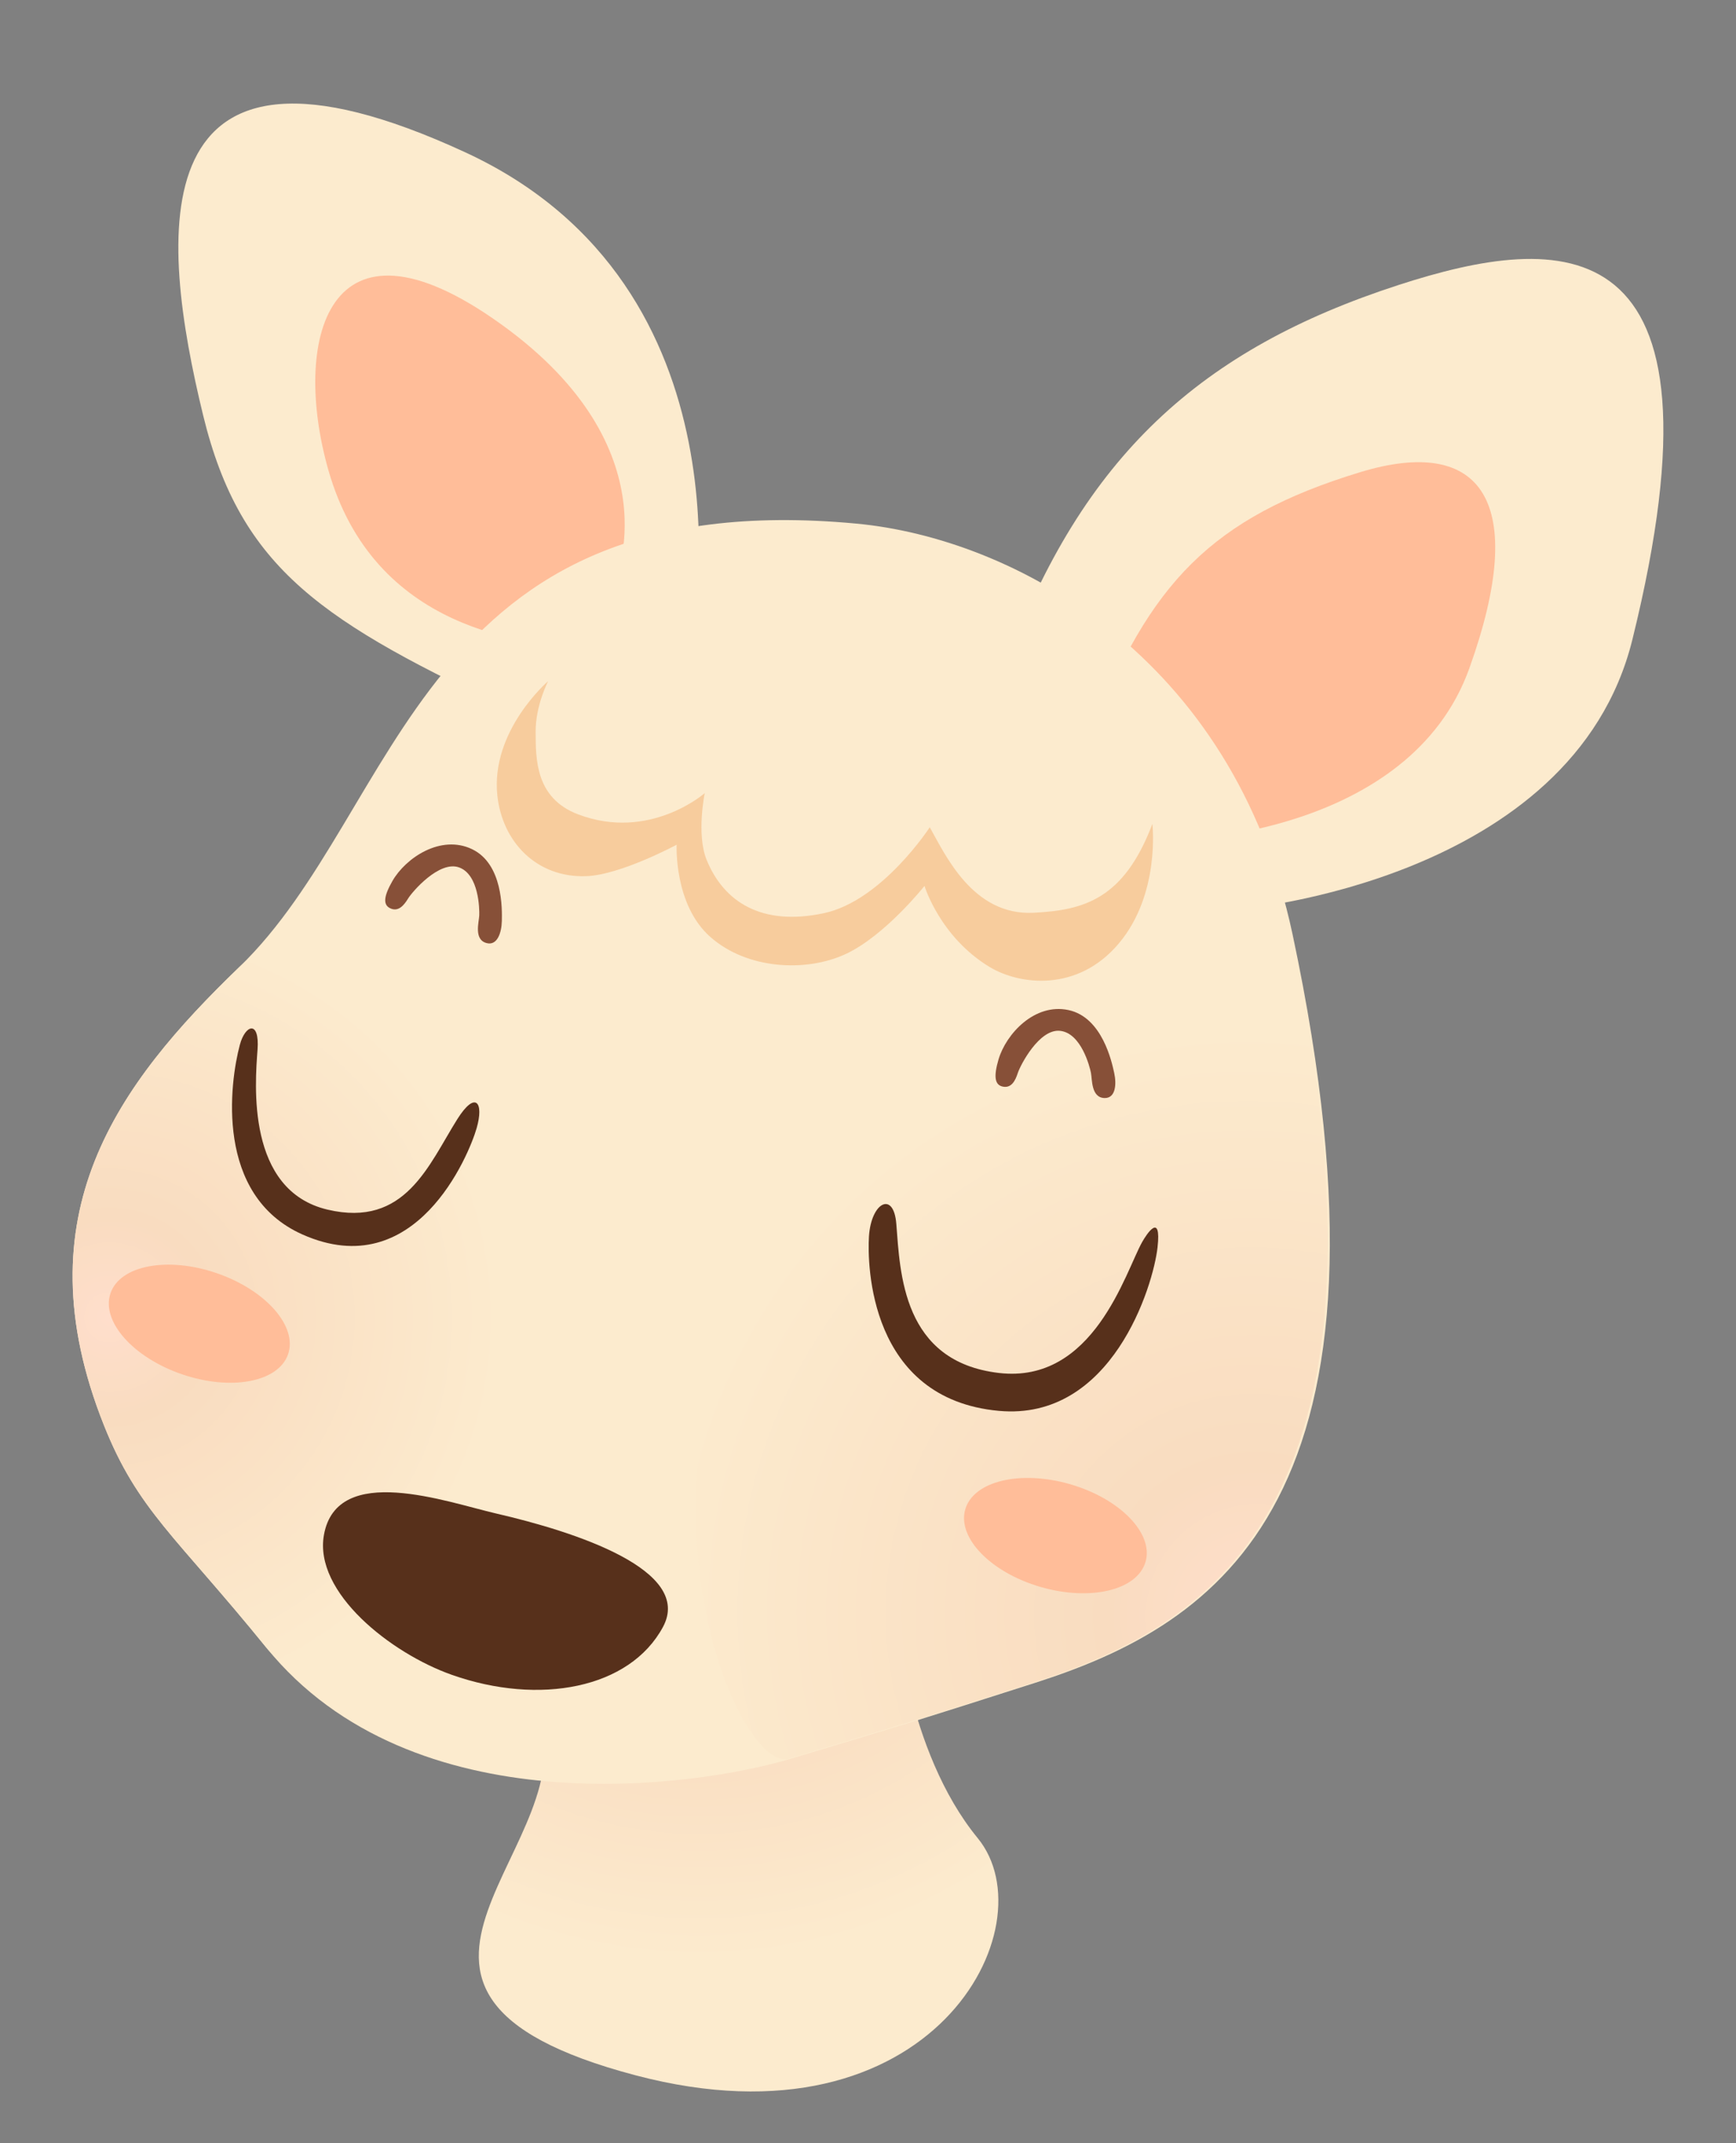 <?xml version="1.0" encoding="utf-8"?>
<!-- Generator: Adobe Illustrator 17.0.0, SVG Export Plug-In . SVG Version: 6.00 Build 0)  -->
<!DOCTYPE svg PUBLIC "-//W3C//DTD SVG 1.1//EN" "http://www.w3.org/Graphics/SVG/1.1/DTD/svg11.dtd">
<svg version="1.1" id="图层_1" xmlns="http://www.w3.org/2000/svg" xmlns:xlink="http://www.w3.org/1999/xlink" x="0px" y="0px"
	 width="180.197px" height="222.465px" viewBox="0 0 180.197 222.465" enable-background="new 0 0 180.197 222.465"
	 xml:space="preserve">
<rect x="0" y="0" width="180.197" height="222.465" fill="#808080" stroke="none"/>
<radialGradient id="SVGID_1_" cx="-296.791" cy="165.814" r="54.541" gradientTransform="matrix(-0.992 0.128 0.128 0.992 -243.113 22.437)" gradientUnits="userSpaceOnUse">
	<stop  offset="0" style="stop-color:#FFDECC"/>
	<stop  offset="0.518" style="stop-color:#F9DCC0"/>
	<stop  offset="1" style="stop-color:#FCEBCE"/>
</radialGradient>
<path fill="url(#SVGID_1_)" d="M92.998,167.082c0,0,1.001,14.584,8.487,23.707c7.486,9.123-4.698,32.747-35.489,24.627
	c-33.271-8.774-4.284-24.108-10.308-37.961C49.663,163.602,92.998,167.082,92.998,167.082z"/>
<path fill-rule="evenodd" clip-rule="evenodd" fill="#FCEBCE" d="M128.661,94.378c0,0,34.588-2.914,40.78-27.989
	c10.758-43.564-7.526-42.243-24.268-36.809c-20.51,6.657-32.785,17.75-40.78,39.422C94.101,96.9,128.661,94.378,128.661,94.378z"/>
<path fill-rule="evenodd" clip-rule="evenodd" fill="#FCEBCE" d="M71.917,65.447c0,0,6.707-35.617-23.601-49.627
	C14.117,0.01,16.578,24.576,21.081,43.09c3.902,16.043,12.432,21.513,32.759,30.987S71.917,65.447,71.917,65.447z"/>
<path fill-rule="evenodd" clip-rule="evenodd" fill="#FFBD99" d="M122.214,87.186c0,0,24.08-0.463,30.303-17.817
	c6.223-17.353,1.304-24.209-11.342-20.355c-15.492,4.721-21.829,11.584-27.871,26.946C105.526,95.736,122.214,87.186,122.214,87.186
	z"/>
<path fill-rule="evenodd" clip-rule="evenodd" fill="#FFBD99" d="M63.773,60.44c0,0,6.339-13.808-11.812-26.824
	s-21.656,1.931-17.873,15.188c4.727,16.563,20.234,18.236,27.844,18.508C77.53,67.868,63.773,60.44,63.773,60.44z"/>
<path fill-rule="evenodd" clip-rule="evenodd" fill="#FCEBCE" d="M88.881,54.348c-45.507-4.253-47.108,29.697-64.048,46.034
	c-12.551,12.105-22.755,25.675-14.051,47.536c3.525,8.853,7.45,11.492,16.876,23.114c15.142,18.67,44.576,14.491,54.467,11.507
	c12.802-3.862,12.802-3.862,25.269-7.852c19.118-6.118,39.279-19.014,26.77-77.724C127.993,67.998,105.113,55.865,88.881,54.348z"/>
<radialGradient id="SVGID_2_" cx="11.329" cy="136.724" r="40.638" gradientUnits="userSpaceOnUse">
	<stop  offset="0" style="stop-color:#FFDECC"/>
	<stop  offset="0.255" style="stop-color:#F9DCC0"/>
	<stop  offset="1" style="stop-color:#FCEBCE"/>
</radialGradient>
<path fill-rule="evenodd" clip-rule="evenodd" fill="url(#SVGID_2_)" d="M24.834,100.383
	c-12.551,12.105-22.755,25.675-14.051,47.536c3.525,8.853,7.45,11.492,16.876,23.114c7.719,9.517,28.275-14.03,27.625-36.499
	C54.658,112.926,33.138,92.374,24.834,100.383z"/>
<radialGradient id="SVGID_3_" cx="129.356" cy="167.166" r="60.488" fx="130.795" fy="167.822" gradientUnits="userSpaceOnUse">
	<stop  offset="0" style="stop-color:#FFDECC"/>
	<stop  offset="0.255" style="stop-color:#F9DCC0"/>
	<stop  offset="1" style="stop-color:#FCEBCE"/>
</radialGradient>
<path fill-rule="evenodd" clip-rule="evenodd" fill="url(#SVGID_3_)" d="M81.887,182.54c12.802-3.862,12.802-3.862,25.269-7.852
	c19.118-6.118,39.279-19.014,26.77-77.724c-2.987-14.018-41.972,9.2-55.124,33.536C64.776,156.453,76.783,184.08,81.887,182.54z"/>
<path fill="#F7CC9D" d="M119.617,85.523c-2.975,7.855-7.149,8.945-12.3,9.218c-6.34,0.337-9.198-6.032-10.808-8.874
	c0,0-4.96,7.645-11.012,8.924c-6.454,1.365-10.371-1.184-12.149-5.539c-1.077-2.639-0.197-6.927-0.197-6.927
	s-5.732,5.037-13.171,2.192c-4.431-1.695-4.366-5.78-4.382-8.541c-0.015-2.761,1.296-5.271,1.296-5.271s-6.006,5.151-5.266,11.904
	c0.525,4.784,4.075,8.518,9.221,8.335c3.569-0.127,9.388-3.265,9.388-3.265s-0.314,6.222,3.512,9.588
	c3.827,3.368,9.935,3.66,14.025,1.762c4.09-1.898,8.189-7.072,8.189-7.072s1.614,5.331,6.8,8.437
	c3.06,1.832,9.086,2.632,13.38-2.478C120.463,92.775,119.617,85.523,119.617,85.523z"/>
<path fill="#57301B" d="M103.681,146.442c-13.502-1.238-13.66-15.239-13.483-18.101c0.219-3.541,2.565-4.775,2.839-1.309
	c0.403,5.106,0.629,14.302,10.645,15.476c9.852,1.155,13.133-10.492,14.874-13.59c0.457-0.814,2.007-3.191,1.597,0.542
	C119.712,133.481,115.412,147.518,103.681,146.442z"/>
<path fill="#57301B" d="M31.39,128.132c11.754,5.238,17.278-8.244,18.079-11.009c0.792-2.735-0.128-3.929-1.99-0.973
	c-2.989,4.745-5.392,11.313-13.478,9.406c-8.453-1.993-7.532-13.055-7.269-16.601c0.23-3.096-1.272-2.61-1.833-0.519
	C23.848,112.356,22.268,124.067,31.39,128.132z"/>
<g id="形状_77_30_">
	<g>
		<path fill-rule="evenodd" clip-rule="evenodd" fill="#FFBD99" d="M111.106,154.064c-5.167-1.505-10.052-0.347-10.91,2.596
			c-0.858,2.944,2.632,6.55,7.805,8.057c5.167,1.505,10.047,0.346,10.905-2.598C119.769,159.178,116.274,155.57,111.106,154.064z"/>
	</g>
</g>
<path fill="#57301B" d="M51.501,157.096c8.265,1.906,20.484,5.887,17.316,11.776c-3.442,6.399-12.824,8.181-21.921,4.968
	c-6.304-2.226-14.343-8.536-13.272-14.52C34.978,151.752,46.397,155.919,51.501,157.096z"/>
<g id="形状_77_28_">
	<g>
		<path fill-rule="evenodd" clip-rule="evenodd" fill="#FFBD99" d="M22.488,132.148c-5.09-1.749-10.026-0.816-11.017,2.085
			c-0.996,2.9,2.323,6.661,7.412,8.41c5.096,1.75,10.026,0.816,11.022-2.084S27.578,133.897,22.488,132.148z"/>
	</g>
</g>
<path fill-rule="evenodd" clip-rule="evenodd" fill="#875038" d="M103.646,109.969c-0.521,1.771-0.382,2.619,0.4,2.807
	c0.939,0.226,1.352-0.626,1.602-1.404s2.221-4.625,4.403-4.374c2.182,0.25,3.066,3.726,3.19,4.363
	c0.134,0.686,0.015,2.581,1.413,2.611c1.159,0.025,1.251-1.446,1.001-2.6c-0.25-1.153-1.242-5.782-4.749-6.532
	S104.428,107.313,103.646,109.969z"/>
<path fill-rule="evenodd" clip-rule="evenodd" fill="#875038" d="M40.738,91.438c-0.919,1.601-0.981,2.458-0.264,2.823
	c0.861,0.438,1.46-0.295,1.884-0.993c0.424-0.699,3.236-3.981,5.3-3.231c2.064,0.751,2.116,4.337,2.088,4.985
	c-0.03,0.698-0.585,2.514,0.767,2.868c1.121,0.294,1.553-1.116,1.578-2.296c0.025-1.18,0.136-5.912-3.1-7.457
	S42.116,89.037,40.738,91.438z"/>
</svg>
